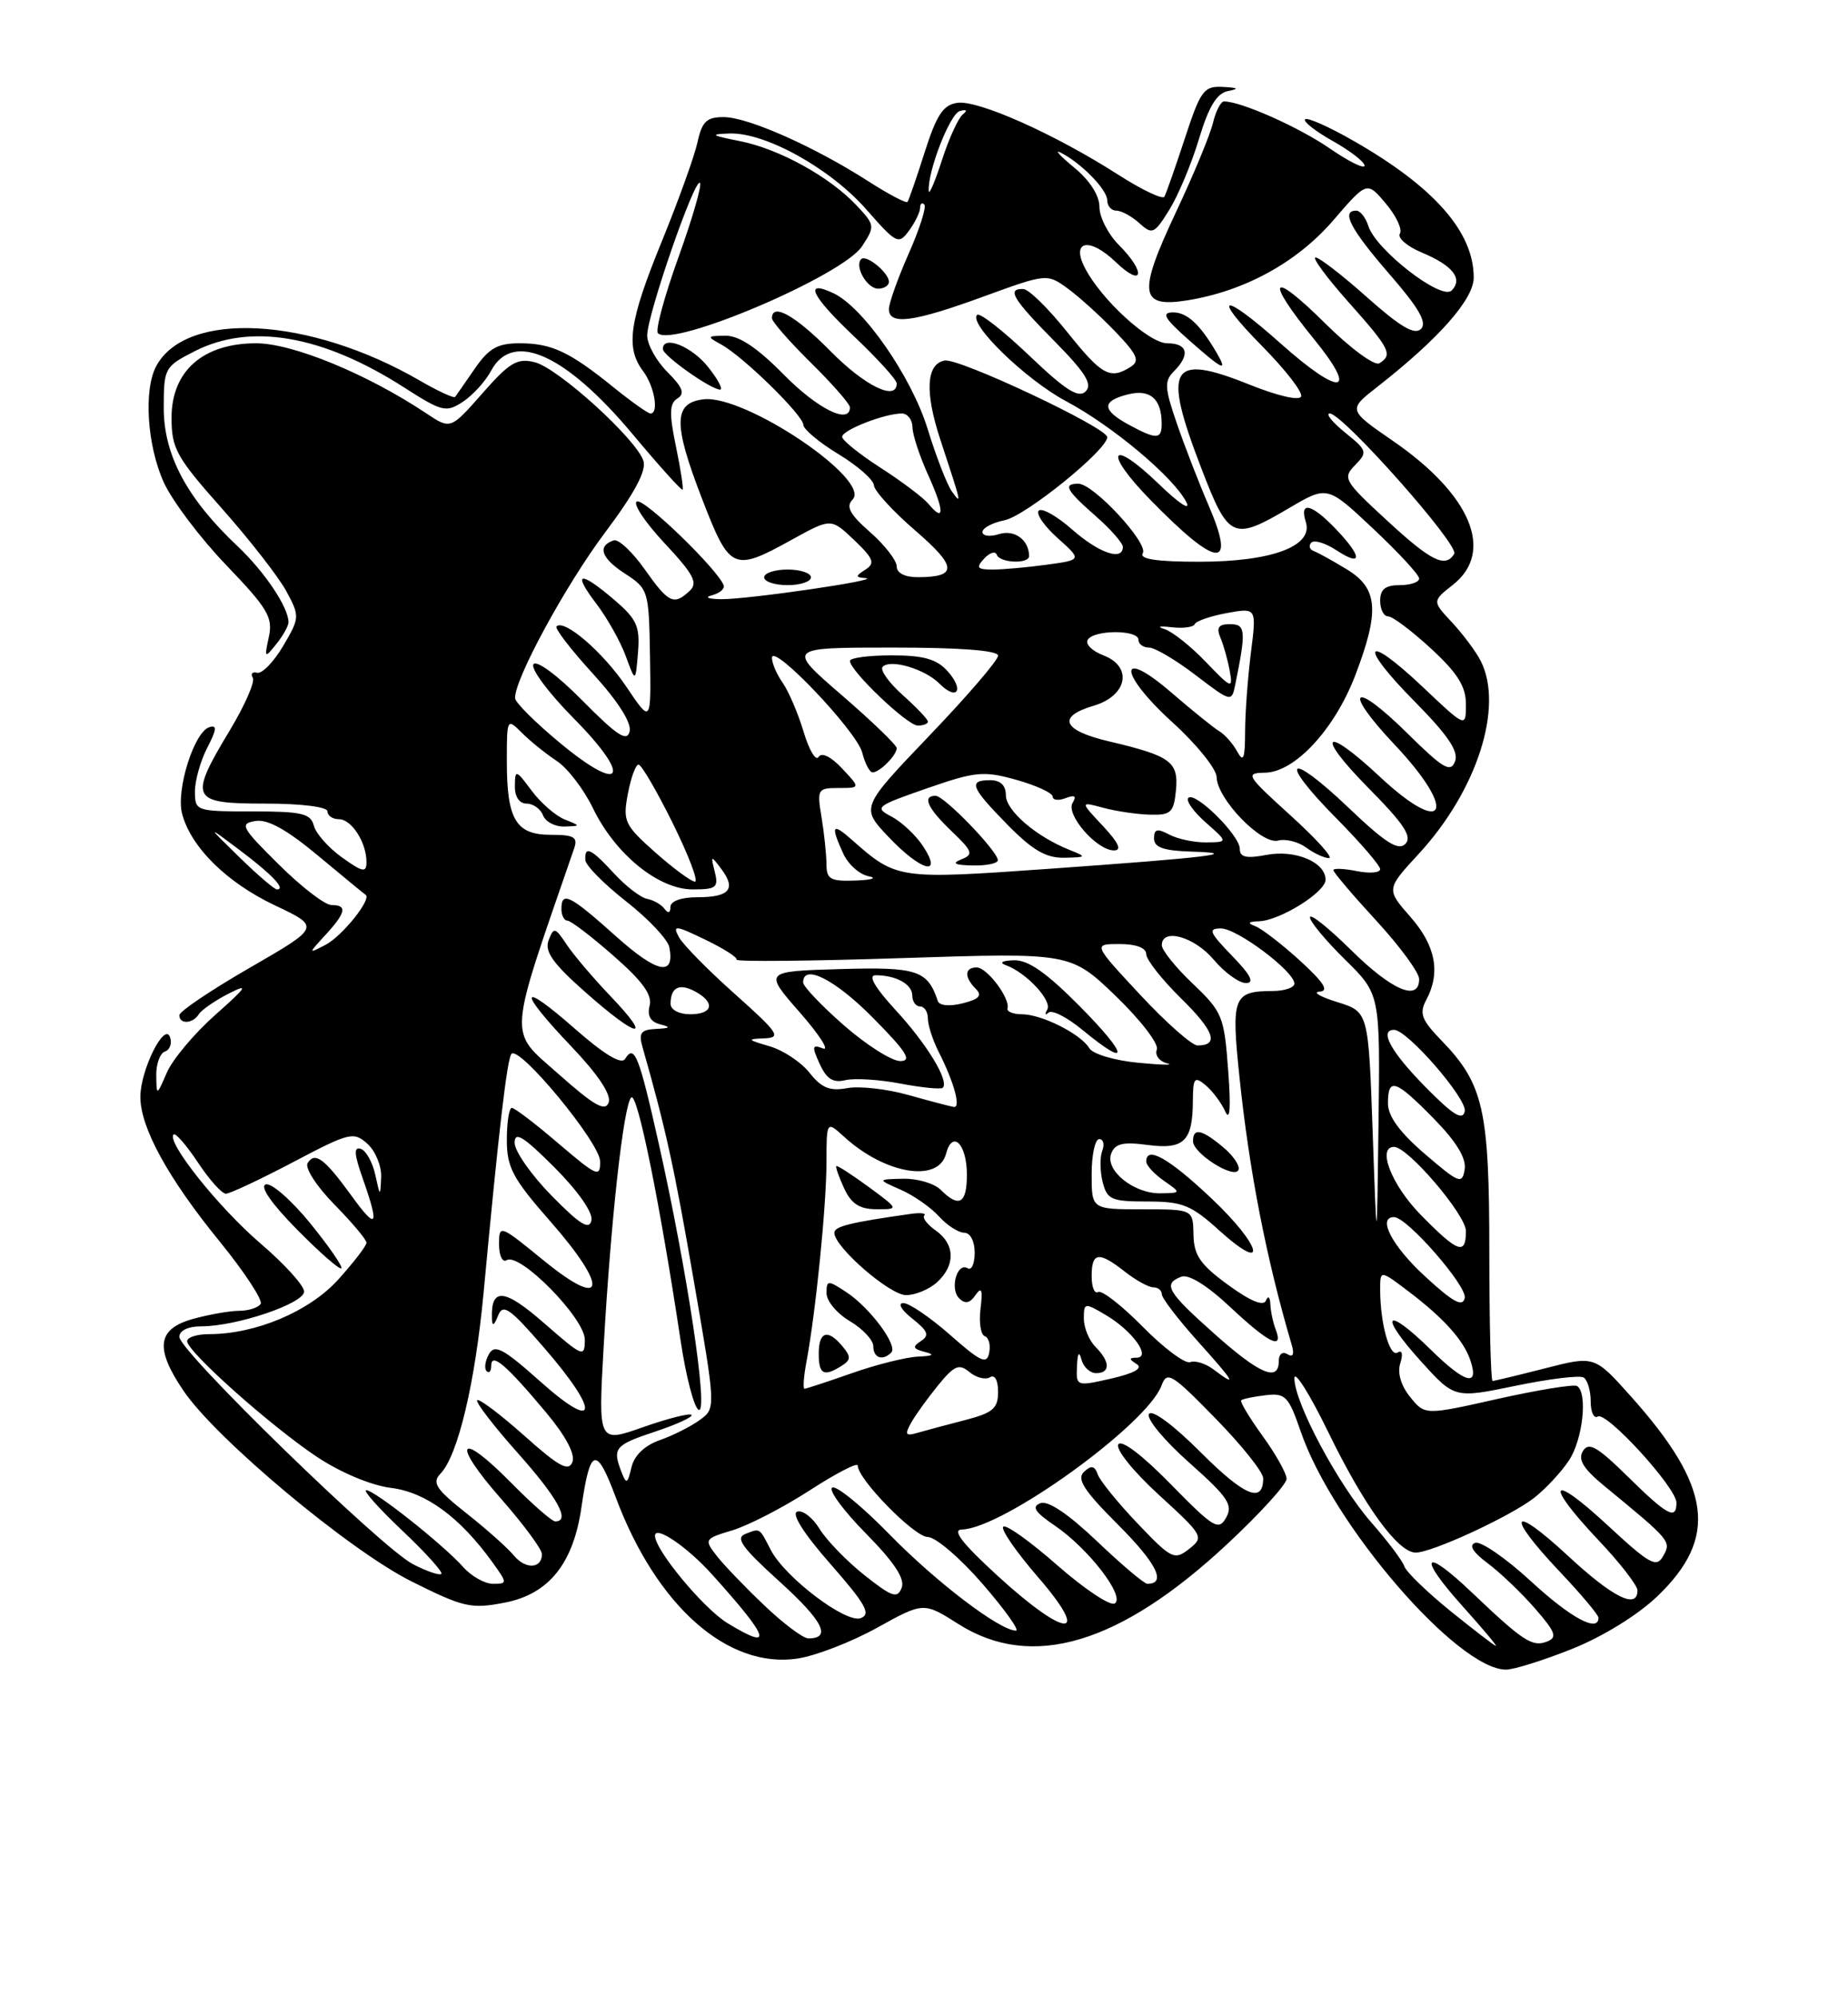 <?xml version="1.0" encoding="UTF-8" standalone="no"?>
<!DOCTYPE svg PUBLIC "-//W3C//DTD SVG 1.1//EN" "http://www.w3.org/Graphics/SVG/1.1/DTD/svg11.dtd" >
<svg xmlns="http://www.w3.org/2000/svg" xmlns:xlink="http://www.w3.org/1999/xlink" version="1.1" viewBox="0 0 237 256">
 <g >
 <path fill="currentColor"
d=" M 201.65 211.33 C 205.59 209.75 210.06 206.99 212.57 204.58 C 220.39 197.08 219.51 190.54 209.15 178.97 C 204.49 173.76 204.49 173.76 198.16 175.38 C 194.68 176.27 191.65 177.00 191.42 177.00 C 191.19 177.00 191.00 169.56 191.00 160.47 C 191.00 142.19 190.26 138.94 184.86 133.36 C 182.30 130.72 181.99 129.89 182.91 128.17 C 184.78 124.67 184.13 121.21 180.88 117.52 C 177.77 113.97 177.77 113.97 181.96 109.43 C 189.45 101.30 192.89 90.55 189.88 84.68 C 189.26 83.48 187.61 81.27 186.21 79.77 C 183.67 77.05 183.67 77.05 186.34 74.95 C 191.71 70.72 188.66 63.41 178.65 56.52 C 172.86 52.53 172.86 52.53 176.68 49.55 C 184.52 43.42 189.00 38.35 189.00 35.58 C 189.00 29.73 183.94 23.97 173.58 18.05 C 170.45 16.25 167.65 15.01 167.37 15.29 C 167.10 15.57 168.70 16.83 170.93 18.08 C 173.17 19.34 175.00 20.76 175.00 21.23 C 175.00 21.71 172.98 20.71 170.51 19.01 C 166.56 16.29 159.16 13.00 156.98 13.00 C 156.56 13.00 155.92 14.24 155.56 15.75 C 155.20 17.26 153.07 22.41 150.82 27.18 C 145.90 37.63 146.14 39.47 152.25 38.50 C 159.58 37.33 166.35 33.63 170.99 28.24 C 175.31 23.22 175.31 23.22 177.73 26.09 C 179.06 27.67 179.87 29.40 179.53 29.95 C 179.19 30.49 180.46 31.58 182.34 32.37 C 186.32 34.03 187.66 35.74 186.16 37.24 C 184.86 38.54 176.47 32.04 175.49 28.98 C 175.15 27.89 174.45 27.00 173.93 27.00 C 171.95 27.00 173.20 29.38 178.17 35.11 C 181.96 39.46 183.05 41.35 182.24 42.16 C 181.42 42.98 179.59 41.90 175.36 38.14 C 172.19 35.31 169.20 33.00 168.72 33.00 C 168.24 33.00 170.13 35.56 172.92 38.70 C 178.28 44.71 178.66 45.47 176.90 46.56 C 176.29 46.94 173.18 44.65 169.90 41.40 C 162.91 34.49 162.14 35.63 168.51 43.46 C 174.33 50.60 171.95 50.90 164.21 44.00 C 156.74 37.34 155.20 37.61 161.90 44.40 C 164.83 47.37 167.07 50.25 166.87 50.81 C 166.65 51.39 163.89 50.76 160.25 49.30 C 150.06 45.21 149.04 46.98 154.07 60.03 C 157.58 69.14 158.11 69.37 165.36 65.10 C 170.23 62.24 170.23 62.24 176.11 67.77 C 179.35 70.81 182.00 73.68 182.00 74.15 C 182.00 74.62 180.88 75.00 179.50 75.00 C 177.67 75.00 177.00 75.53 177.00 77.00 C 177.00 78.10 177.46 79.00 178.02 79.00 C 178.58 79.00 181.06 80.86 183.52 83.13 C 186.92 86.26 188.00 87.98 188.00 90.27 C 188.00 93.29 188.00 93.29 182.44 88.03 C 174.95 80.95 174.12 82.54 181.45 89.94 C 185.72 94.27 187.10 96.31 186.60 97.60 C 186.03 99.08 185.07 98.51 180.49 93.99 C 173.47 87.05 172.08 88.27 178.84 95.43 C 187.02 104.08 185.41 107.46 176.90 99.50 C 169.76 92.83 168.62 94.04 175.49 100.99 C 180.06 105.61 181.15 107.25 180.23 108.17 C 179.32 109.08 177.66 108.02 172.98 103.56 C 165.19 96.13 163.78 97.19 171.31 104.81 C 174.44 107.97 177.00 110.94 177.00 111.40 C 177.00 111.87 175.65 111.98 174.00 111.65 C 172.35 111.32 171.00 111.27 171.00 111.53 C 171.00 111.80 173.47 114.71 176.50 118.00 C 179.53 121.29 182.00 124.66 182.00 125.49 C 182.00 128.43 178.50 126.94 173.28 121.78 C 170.38 118.92 168.00 117.02 168.00 117.58 C 168.00 118.13 170.03 120.57 172.50 123.00 C 177.00 127.42 177.00 127.42 176.79 143.96 C 176.58 160.50 176.58 160.50 176.04 145.09 C 175.50 129.68 175.50 129.68 171.50 128.44 C 169.30 127.76 168.28 127.16 169.23 127.10 C 170.48 127.03 169.80 125.95 166.73 123.14 C 164.40 121.02 161.82 119.03 161.00 118.72 C 159.92 118.31 160.05 118.13 161.50 118.08 C 164.20 117.96 170.00 114.34 170.00 112.76 C 170.00 110.51 166.14 108.88 162.45 109.57 C 159.83 110.07 159.00 109.88 159.00 108.80 C 159.00 107.06 153.27 101.40 152.40 102.27 C 152.05 102.62 153.06 104.03 154.63 105.42 C 157.50 107.94 157.50 107.94 154.68 107.97 C 153.14 107.99 151.00 107.53 149.93 106.96 C 148.41 106.15 148.00 106.26 148.00 107.46 C 148.00 108.61 149.21 109.04 152.75 109.15 C 159.51 109.36 155.08 109.90 134.50 111.36 C 115.12 112.73 114.98 112.70 109.25 107.64 C 106.72 105.40 106.49 105.78 108.14 109.40 C 108.76 110.77 110.22 112.08 111.39 112.31 C 112.55 112.54 111.81 112.79 109.75 112.86 C 106.49 112.98 106.00 112.71 105.99 110.75 C 105.98 109.51 105.70 106.81 105.36 104.75 C 104.76 101.16 104.86 101.00 107.54 101.00 C 110.35 101.00 110.35 101.00 107.99 98.49 C 106.56 96.97 105.38 96.39 104.98 97.02 C 104.63 97.60 103.76 96.15 103.06 93.79 C 102.35 91.44 101.15 88.63 100.39 87.54 C 99.62 86.45 99.00 85.00 99.00 84.32 C 99.00 82.30 109.89 93.73 110.58 96.47 C 110.93 97.86 111.53 99.00 111.91 99.00 C 112.81 99.00 115.00 96.80 115.00 95.89 C 115.00 95.50 111.82 92.44 107.94 89.09 C 100.89 83.00 100.89 83.00 114.44 83.00 C 123.20 83.00 128.00 83.37 128.00 84.04 C 128.00 84.62 124.04 89.23 119.19 94.29 C 110.38 103.50 110.38 103.50 113.94 107.26 C 118.11 111.66 120.99 112.44 118.38 108.46 C 117.46 107.06 115.65 105.36 114.35 104.67 C 112.10 103.50 112.32 103.32 118.86 101.05 C 125.13 98.87 126.14 98.78 130.37 99.96 C 132.91 100.68 135.00 101.64 135.00 102.10 C 135.00 102.56 135.75 102.65 136.66 102.30 C 137.83 101.85 138.10 102.03 137.56 102.90 C 136.64 104.39 140.65 109.00 142.86 109.00 C 143.91 109.00 143.47 108.04 141.44 105.86 C 138.50 102.73 138.50 102.73 141.50 103.54 C 143.15 103.98 145.85 104.38 147.50 104.42 C 150.16 104.49 150.53 104.14 150.81 101.32 C 151.17 97.63 150.15 96.89 142.25 95.03 C 136.27 93.63 135.50 91.86 140.25 90.46 C 144.58 89.18 145.31 85.45 141.51 84.00 C 140.06 83.45 139.16 82.55 139.50 82.00 C 140.30 80.70 146.00 80.70 146.00 82.00 C 146.00 82.55 146.61 83.00 147.36 83.00 C 148.10 83.00 150.79 84.59 153.33 86.53 C 157.88 90.00 157.96 90.02 158.41 87.78 C 159.83 80.82 159.76 80.00 157.75 80.00 C 156.27 80.00 155.97 80.43 156.52 81.75 C 156.93 82.71 157.46 84.62 157.71 86.00 C 158.13 88.35 157.94 88.27 154.64 84.84 C 152.71 82.82 150.31 80.92 149.32 80.62 C 148.32 80.32 148.72 80.22 150.22 80.39 C 151.71 80.57 153.06 80.39 153.22 80.00 C 153.37 79.61 155.22 78.97 157.33 78.58 C 161.16 77.88 161.16 77.88 160.42 83.69 C 160.02 86.89 159.68 91.45 159.68 93.83 C 159.67 97.26 159.46 97.78 158.67 96.33 C 158.12 95.32 157.08 94.14 156.35 93.71 C 155.62 93.27 152.90 91.07 150.30 88.83 C 143.32 82.79 143.36 86.22 150.35 92.57 C 153.46 95.39 156.01 98.56 156.03 99.60 C 156.07 102.39 161.78 108.29 163.90 107.74 C 164.87 107.48 166.50 107.89 167.52 108.64 C 168.54 109.39 169.86 109.99 170.44 109.98 C 171.02 109.96 168.80 107.50 165.50 104.51 C 159.84 99.38 159.65 99.08 162.22 99.04 C 166.06 98.98 171.14 93.51 173.80 86.58 C 176.96 78.32 176.73 75.42 172.75 72.99 C 170.96 71.90 169.05 70.84 168.50 70.64 C 167.95 70.44 167.80 69.95 168.16 69.56 C 168.53 69.16 169.99 69.60 171.41 70.54 C 174.77 72.74 174.72 71.36 171.31 67.80 C 168.20 64.55 166.61 64.18 167.47 66.91 C 168.45 70.01 163.10 72.00 153.79 72.00 C 148.34 72.00 146.09 71.66 146.56 70.91 C 147.33 69.65 140.24 62.00 138.30 62.00 C 136.28 62.00 136.72 62.81 140.50 66.13 C 142.43 67.82 144.00 69.61 144.00 70.10 C 144.00 71.95 140.95 70.90 137.50 67.87 C 135.54 66.14 133.61 65.06 133.22 65.45 C 132.82 65.84 133.91 67.42 135.63 68.96 C 138.76 71.76 138.76 71.76 134.24 72.38 C 131.76 72.72 128.64 73.00 127.32 73.00 C 125.32 73.00 125.13 72.77 126.21 71.60 C 126.92 70.83 127.65 70.60 127.83 71.10 C 128.23 72.18 132.01 72.32 131.98 71.25 C 131.94 69.17 130.09 67.84 128.12 68.46 C 126.96 68.83 126.00 68.71 126.00 68.19 C 126.00 67.67 127.27 67.00 128.83 66.68 C 131.52 66.15 142.00 57.67 142.00 56.03 C 142.00 54.82 122.98 45.86 121.14 46.21 C 118.79 46.65 118.59 50.25 120.57 56.27 C 123.38 64.81 123.36 64.74 122.08 63.00 C 121.48 62.17 120.06 58.54 118.95 54.93 C 116.88 48.26 110.73 39.40 106.90 37.59 C 103.02 35.76 104.03 37.91 109.44 43.03 C 112.50 45.93 115.00 48.67 115.00 49.15 C 115.00 51.47 110.90 49.47 106.50 45.00 C 102.01 40.45 99.00 38.75 99.00 40.79 C 99.00 41.22 101.25 43.79 104.00 46.50 C 106.75 49.21 109.00 51.78 109.00 52.21 C 109.00 54.47 104.85 52.42 100.50 48.00 C 97.11 44.56 94.78 43.01 93.04 43.03 C 90.64 43.06 90.61 43.12 92.50 44.16 C 95.33 45.71 102.99 53.21 103.03 54.46 C 103.05 55.03 105.07 56.72 107.53 58.21 C 109.99 59.70 112.04 61.50 112.08 62.21 C 112.13 62.92 114.51 65.53 117.38 68.00 C 122.75 72.63 122.83 73.96 117.75 73.98 C 116.06 73.99 115.00 73.46 115.00 72.60 C 115.00 71.84 113.47 69.86 111.59 68.21 C 108.98 65.92 108.45 64.94 109.34 64.03 C 111.80 61.50 95.55 50.57 90.24 51.18 C 86.36 51.63 86.31 54.29 90.02 63.89 C 93.59 73.14 94.01 73.34 101.54 69.18 C 106.58 66.40 106.58 66.40 109.54 69.22 C 112.03 71.59 112.26 72.19 111.00 73.00 C 109.67 73.86 109.67 73.98 111.00 74.10 C 113.29 74.30 95.93 76.83 92.50 76.80 C 90.82 76.78 90.30 76.56 91.31 76.30 C 92.30 76.04 92.97 75.46 92.81 75.02 C 92.04 72.98 82.70 63.93 81.70 64.27 C 81.09 64.47 82.65 66.86 85.18 69.57 C 88.99 73.65 89.55 74.72 88.43 75.75 C 86.40 77.63 85.75 77.31 82.65 72.93 C 81.08 70.71 79.31 69.06 78.71 69.26 C 76.57 69.98 77.08 71.53 80.12 73.50 C 83.16 75.48 83.22 75.66 83.36 84.12 C 83.50 92.73 83.50 92.73 80.34 88.04 C 77.36 83.61 72.37 79.30 71.37 80.29 C 71.12 80.54 73.22 83.27 76.04 86.35 C 79.23 89.85 81.00 92.62 80.75 93.73 C 80.43 95.13 79.18 94.33 74.70 89.80 C 71.46 86.52 68.78 84.55 68.41 85.15 C 68.05 85.73 70.38 88.85 73.59 92.09 C 81.15 99.73 79.89 101.92 71.80 95.21 C 68.67 92.62 66.09 90.05 66.06 89.50 C 65.92 87.16 72.56 74.95 77.63 68.21 C 81.37 63.23 82.92 60.33 82.52 59.08 C 81.64 56.30 71.59 47.19 68.59 46.43 C 66.33 45.87 65.36 46.44 61.87 50.41 C 57.78 55.06 57.78 55.06 54.64 52.96 C 47.10 47.94 37.54 44.00 32.85 44.00 C 26.04 44.00 22.00 47.55 22.00 53.54 C 22.00 57.49 22.61 58.60 28.48 65.20 C 32.04 69.21 35.75 73.98 36.73 75.79 C 38.46 79.01 38.44 79.18 36.31 82.80 C 35.11 84.83 33.61 86.38 32.99 86.23 C 32.36 86.07 32.11 86.36 32.42 86.87 C 32.73 87.37 31.41 90.39 29.49 93.58 C 24.16 102.43 24.43 103.00 34.00 103.00 C 38.67 103.00 42.00 103.42 42.00 104.00 C 42.00 104.55 42.66 105.00 43.46 105.00 C 45.09 105.00 47.00 107.97 47.00 110.50 C 47.00 111.89 46.52 111.80 43.86 109.90 C 42.14 108.67 40.51 106.84 40.25 105.83 C 39.84 104.26 38.70 104.00 32.38 104.00 C 25.14 104.00 25.00 103.95 25.00 101.45 C 25.00 100.05 25.71 97.52 26.58 95.84 C 27.80 93.49 27.86 92.88 26.83 93.21 C 24.90 93.84 22.58 101.18 23.34 104.24 C 24.42 108.52 29.05 113.11 35.25 116.04 C 41.10 118.81 41.10 118.81 32.05 124.03 C 27.07 126.90 23.00 129.64 23.00 130.12 C 23.00 131.32 24.74 131.23 25.50 129.99 C 25.85 129.44 27.56 128.26 29.31 127.36 C 31.97 126.01 31.69 126.46 27.62 130.07 C 24.93 132.45 22.14 135.78 21.41 137.45 C 20.08 140.50 20.08 140.50 20.04 137.83 C 20.02 136.37 20.52 134.99 21.15 134.78 C 21.78 134.57 22.08 133.75 21.81 132.95 C 21.12 130.90 18.00 137.16 18.00 140.59 C 18.00 144.53 21.56 151.02 28.16 159.11 C 31.35 163.03 33.72 166.64 33.43 167.12 C 33.13 167.60 31.90 168.00 30.69 168.01 C 29.49 168.01 26.81 168.48 24.75 169.05 C 20.15 170.33 19.83 172.81 23.54 178.27 C 27.74 184.46 44.80 198.71 52.77 202.69 C 59.47 206.04 60.42 206.25 64.74 205.41 C 70.39 204.32 73.53 200.40 74.57 193.18 C 75.68 185.49 76.48 185.26 78.97 191.92 C 84.17 205.83 93.32 213.93 102.29 212.58 C 104.60 212.23 109.19 210.46 112.47 208.64 C 118.45 205.33 118.45 205.33 122.92 208.16 C 132.33 214.13 143.64 210.75 157.46 197.84 C 161.61 193.97 165.00 190.24 165.00 189.55 C 165.00 188.86 163.62 186.39 161.93 184.06 C 160.24 181.72 159.00 179.66 159.18 179.48 C 159.37 179.30 160.77 179.01 162.31 178.83 C 164.85 178.53 165.25 178.94 166.82 183.50 C 170.93 195.46 186.93 214.00 193.14 214.00 C 194.15 214.00 197.98 212.80 201.65 211.33 Z  M 127.97 110.25 C 127.93 109.07 121.09 102.00 119.99 102.00 C 118.23 102.00 118.93 103.56 122.04 106.54 C 124.75 109.13 124.88 109.52 123.29 110.15 C 122.01 110.66 122.42 110.88 124.75 110.93 C 126.54 110.97 127.99 110.66 127.97 110.25 Z  M 137.15 108.93 C 132.87 107.22 129.00 103.89 129.00 101.93 C 129.00 100.67 128.31 100.00 127.00 100.00 C 124.13 100.00 124.48 100.89 129.21 105.71 C 132.40 108.96 134.15 109.98 136.46 109.94 C 139.38 109.88 139.40 109.83 137.15 108.93 Z  M 119.00 92.49 C 119.00 92.20 117.54 90.67 115.75 89.07 C 113.96 87.47 112.82 85.85 113.20 85.46 C 114.22 84.44 118.60 85.74 120.48 87.62 C 122.77 89.91 123.70 88.43 121.51 86.01 C 120.12 84.47 118.43 84.00 114.35 84.00 C 111.41 84.00 109.00 84.32 109.00 84.71 C 109.00 85.98 116.37 93.00 117.70 93.00 C 118.42 93.00 119.00 92.77 119.00 92.49 Z  M 78.82 76.92 C 74.35 73.10 73.35 73.27 76.45 77.34 C 77.85 79.18 79.56 82.21 80.25 84.09 C 81.50 87.50 81.50 87.50 81.82 83.63 C 82.09 80.29 81.68 79.37 78.82 76.92 Z  M 37.00 79.76 C 37.00 77.84 33.95 73.30 30.46 70.00 C 23.99 63.91 21.00 58.32 21.00 52.32 C 21.00 47.18 21.10 46.99 24.96 45.02 C 32.11 41.37 41.35 42.96 51.76 49.62 C 56.70 52.79 57.21 52.91 59.36 51.50 C 60.63 50.67 62.27 48.86 63.00 47.49 C 65.76 42.35 72.52 45.38 81.08 55.59 C 84.50 59.68 87.41 62.91 87.54 62.76 C 87.67 62.62 87.29 60.11 86.68 57.19 C 85.81 52.98 85.85 51.71 86.88 51.07 C 87.87 50.46 87.56 49.65 85.59 47.68 C 84.17 46.26 83.00 44.15 83.00 43.00 C 83.00 40.37 89.09 22.76 89.77 23.44 C 90.04 23.71 88.80 28.01 87.00 33.00 C 85.20 37.99 84.02 42.36 84.38 42.71 C 86.28 44.61 108.08 35.33 110.55 31.57 C 112.23 29.01 112.21 28.85 109.89 26.37 C 106.45 22.68 99.89 19.06 94.85 18.08 C 91.18 17.35 90.97 17.20 93.55 17.11 C 98.12 16.95 106.45 21.56 111.08 26.82 C 114.99 31.27 115.24 31.39 116.59 29.55 C 117.36 28.49 118.00 27.18 118.00 26.64 C 118.00 26.11 118.24 25.91 118.54 26.21 C 118.84 26.51 117.94 29.34 116.54 32.50 C 115.14 35.66 114.00 38.87 114.00 39.62 C 114.00 41.71 117.13 41.30 126.10 38.02 C 134.20 35.07 134.28 35.06 136.88 36.94 C 138.32 37.98 141.07 40.46 142.99 42.46 C 145.88 45.47 146.22 46.25 144.99 47.03 C 142.36 48.69 141.31 48.11 136.86 42.55 C 134.46 39.55 131.94 37.07 131.25 37.05 C 129.07 36.96 129.86 38.30 135.21 43.71 C 139.22 47.77 140.14 49.26 139.23 50.17 C 138.32 51.08 136.65 50.02 131.98 45.56 C 128.63 42.37 125.64 40.03 125.31 40.36 C 124.16 41.50 131.56 48.68 136.75 51.44 C 142.71 54.62 150.50 61.16 152.14 64.35 C 152.76 65.56 151.22 64.55 148.64 62.06 C 142.36 56.00 141.40 57.80 147.56 64.10 C 156.13 72.86 158.58 73.09 155.00 64.78 C 153.75 61.88 151.91 57.14 150.92 54.26 C 149.35 49.70 149.30 48.84 150.56 47.58 C 152.67 45.47 152.32 44.00 149.70 44.00 C 147.34 44.00 141.19 38.37 139.12 34.31 C 137.33 30.82 139.74 30.37 143.08 33.58 C 146.63 36.98 147.02 34.93 143.50 31.41 C 142.12 30.03 141.00 27.84 141.00 26.53 C 141.00 25.05 139.76 23.12 137.75 21.47 C 135.96 20.00 135.18 19.13 136.00 19.55 C 138.63 20.86 142.00 24.30 142.00 25.67 C 142.00 26.40 142.53 27.00 143.17 27.00 C 143.82 27.00 145.14 27.72 146.12 28.61 C 147.78 30.11 148.04 29.99 149.98 26.86 C 151.12 25.01 152.83 20.93 153.77 17.79 C 155.02 13.65 156.04 11.96 157.49 11.67 C 158.97 11.38 158.80 11.24 156.83 11.14 C 154.39 11.01 153.97 11.58 151.95 17.75 C 150.73 21.46 149.55 24.82 149.33 25.21 C 149.11 25.61 146.41 24.32 143.34 22.35 C 135.26 17.18 125.44 12.80 122.79 13.18 C 120.96 13.43 120.12 14.71 118.59 19.50 C 117.54 22.80 116.55 25.67 116.38 25.88 C 116.21 26.09 113.92 24.88 111.29 23.19 C 104.39 18.77 95.92 15.02 92.83 15.01 C 90.63 15.00 90.03 15.57 89.45 18.24 C 89.06 20.02 87.00 25.74 84.87 30.95 C 80.68 41.20 80.20 44.55 82.47 47.56 C 83.92 49.48 84.54 53.00 83.42 53.00 C 83.10 53.00 80.96 51.48 78.67 49.63 C 73.01 45.06 70.74 44.00 66.63 44.00 C 63.81 44.00 62.70 44.63 60.89 47.25 C 59.66 49.04 58.52 50.67 58.37 50.87 C 58.22 51.08 56.16 50.13 53.80 48.76 C 39.69 40.60 23.88 39.75 20.03 46.94 C 18.40 49.99 18.87 57.11 21.00 61.82 C 22.08 64.19 25.69 68.98 29.03 72.45 C 34.34 77.98 35.02 79.13 34.48 81.63 C 33.89 84.37 33.94 84.41 35.43 82.56 C 36.29 81.49 37.00 80.23 37.00 79.76 Z  M 104.00 74.00 C 104.00 73.45 102.65 73.00 101.00 73.00 C 99.35 73.00 98.00 73.45 98.00 74.00 C 98.00 74.55 99.35 75.00 101.00 75.00 C 102.65 75.00 104.00 74.55 104.00 74.00 Z  M 90.83 47.06 C 88.72 44.38 84.98 42.90 85.01 44.75 C 85.03 45.58 91.03 49.84 92.33 49.94 C 92.78 49.97 92.11 48.67 90.83 47.06 Z  M 156.05 45.25 C 153.90 41.56 152.21 40.00 150.39 40.04 C 148.91 40.07 149.35 40.83 152.42 43.54 C 156.84 47.44 157.51 47.76 156.05 45.25 Z  M 114.00 36.12 C 114.00 34.96 111.09 32.58 110.45 33.21 C 109.55 34.12 111.19 37.00 112.61 37.00 C 113.37 37.00 114.00 36.61 114.00 36.12 Z  M 186.00 206.48 C 182.98 204.03 180.33 201.46 180.10 200.76 C 179.88 200.07 177.97 197.53 175.86 195.13 C 171.60 190.26 166.00 179.77 166.00 176.66 C 166.00 175.55 167.96 178.66 170.35 183.57 C 174.97 193.06 179.29 199.00 181.56 199.00 C 183.67 199.00 193.76 194.33 196.78 191.96 C 198.25 190.80 200.25 188.65 201.22 187.18 C 203.00 184.48 203.64 178.52 202.25 177.65 C 201.84 177.40 197.28 178.14 192.12 179.29 C 182.74 181.40 182.74 181.40 180.85 179.06 C 179.67 177.61 179.19 175.97 179.58 174.74 C 179.96 173.55 179.82 172.99 179.23 173.36 C 178.21 173.99 177.00 169.60 177.00 165.26 C 177.00 162.76 177.00 162.76 180.75 165.61 C 185.15 168.95 187.70 171.79 188.56 174.33 C 189.75 177.82 187.93 177.35 183.50 173.00 C 177.66 167.27 176.71 168.38 182.24 174.49 C 186.54 179.24 186.54 179.24 194.37 177.62 C 198.67 176.73 202.60 176.25 203.10 176.56 C 203.59 176.87 204.00 178.24 204.00 179.62 C 204.00 180.99 204.41 181.87 204.91 181.56 C 206.03 180.87 215.00 190.69 215.00 192.61 C 215.00 194.88 213.83 194.25 208.75 189.25 C 204.84 185.41 203.75 184.78 203.01 185.98 C 202.33 187.08 203.05 188.24 205.77 190.48 C 214.26 197.45 214.35 197.56 213.31 199.42 C 212.43 200.99 211.62 200.54 206.16 195.49 C 198.77 188.64 197.97 189.97 205.00 197.41 C 207.75 200.31 210.00 203.21 210.00 203.85 C 210.00 206.33 206.85 204.76 201.06 199.39 C 193.75 192.62 193.01 194.02 200.00 201.41 C 202.75 204.31 205.00 206.99 205.00 207.35 C 205.00 209.30 201.44 207.38 196.31 202.65 C 193.11 199.71 189.91 197.50 189.19 197.75 C 188.34 198.05 188.88 198.94 190.77 200.35 C 192.36 201.53 195.09 204.14 196.84 206.14 C 199.52 209.22 199.76 209.88 198.38 210.41 C 196.51 211.13 195.32 210.35 188.77 204.12 C 182.53 198.17 181.71 199.35 187.56 205.86 C 190.11 208.69 192.03 210.98 191.84 210.96 C 191.65 210.94 189.03 208.92 186.00 206.48 Z  M 93.28 208.03 C 90.22 206.16 84.00 198.67 84.00 196.84 C 84.00 195.46 88.10 198.23 91.30 201.78 C 98.76 210.05 99.28 211.69 93.28 208.03 Z  M 97.98 205.73 C 95.52 203.39 92.76 200.52 91.87 199.36 C 90.29 197.32 90.35 197.21 93.94 196.14 C 95.98 195.52 100.43 193.23 103.83 191.03 C 107.22 188.84 110.00 187.40 110.00 187.84 C 110.00 189.59 117.27 197.00 118.98 197.00 C 119.98 197.00 123.14 199.70 126.00 203.00 C 128.86 206.30 130.79 209.00 130.29 209.00 C 128.23 209.00 120.07 202.80 114.08 196.67 C 110.54 193.05 107.24 190.35 106.73 190.67 C 106.22 190.98 108.16 193.62 111.04 196.54 C 114.68 200.23 116.08 202.35 115.64 203.50 C 115.09 204.93 114.42 204.71 110.87 201.90 C 108.60 200.10 106.02 197.44 105.12 195.98 C 104.23 194.52 102.93 193.51 102.24 193.75 C 101.46 194.01 103.08 196.57 106.51 200.47 C 111.01 205.60 111.74 206.89 110.39 207.40 C 108.52 208.12 100.69 202.20 98.86 198.68 C 97.35 195.76 97.51 195.87 95.61 196.60 C 94.26 197.11 95.14 198.34 99.97 202.71 C 105.56 207.77 106.69 210.00 103.67 210.00 C 103.00 210.00 100.44 208.08 97.98 205.73 Z  M 128.00 202.03 C 123.40 197.82 122.04 196.07 123.36 196.04 C 128.62 195.92 147.11 182.59 148.96 177.59 C 149.66 175.69 150.26 176.05 155.86 181.78 C 159.24 185.23 162.00 188.69 162.00 189.47 C 162.00 192.76 159.61 191.77 153.99 186.15 C 150.48 182.64 147.74 180.61 147.35 181.24 C 146.99 181.83 149.31 184.63 152.50 187.46 C 157.48 191.88 158.16 192.89 157.25 194.51 C 156.29 196.24 155.66 195.86 150.14 190.23 C 146.50 186.50 143.82 184.48 143.42 185.13 C 143.04 185.74 145.34 188.60 148.62 191.60 C 154.33 196.82 154.44 197.01 152.50 198.53 C 150.61 200.01 150.24 199.82 145.92 195.30 C 143.40 192.66 141.09 189.82 140.79 189.00 C 140.38 187.85 139.96 187.77 139.01 188.66 C 138.05 189.57 139.01 191.06 143.42 195.46 C 148.35 200.39 149.64 203.00 147.14 203.00 C 146.74 203.00 143.83 200.54 140.68 197.54 C 137.01 194.05 134.40 192.29 133.43 192.67 C 132.27 193.11 132.72 193.81 135.26 195.53 C 139.59 198.47 144.36 204.66 142.96 205.52 C 142.39 205.88 139.07 203.67 135.59 200.62 C 132.11 197.56 128.99 195.34 128.66 195.68 C 128.32 196.01 130.33 198.92 133.12 202.14 C 140.04 210.13 136.79 210.06 128.00 202.03 Z  M 59.40 200.85 C 56.86 197.99 48.04 191.00 46.97 191.00 C 46.50 191.00 48.57 193.32 51.57 196.16 C 54.57 198.99 56.83 201.50 56.60 201.73 C 56.37 201.96 54.73 201.40 52.95 200.48 C 48.92 198.39 23.00 173.19 23.00 171.35 C 23.00 170.54 24.12 170.00 25.82 170.00 C 30.34 170.00 39.00 167.07 39.00 165.54 C 39.00 164.78 36.49 162.01 33.41 159.38 C 28.07 154.81 21.31 146.35 22.26 145.41 C 22.50 145.16 23.90 146.77 25.37 148.98 C 26.83 151.19 28.45 153.00 28.97 153.00 C 29.48 153.00 33.36 151.18 37.58 148.96 C 44.85 145.13 45.35 145.01 47.13 146.61 C 48.16 147.55 48.95 149.48 48.88 150.90 C 48.77 153.43 48.75 153.42 48.13 150.58 C 47.78 148.98 46.95 147.48 46.27 147.25 C 45.35 146.95 45.41 147.92 46.52 151.05 C 48.70 157.24 48.35 157.78 45.07 153.25 C 41.61 148.48 40.38 147.57 39.45 149.08 C 39.07 149.69 40.61 152.07 42.88 154.38 C 45.15 156.69 47.00 158.89 47.00 159.28 C 47.00 159.68 45.37 161.79 43.39 163.99 C 39.69 168.09 32.80 171.00 26.82 171.00 C 25.27 171.00 24.00 171.40 24.00 171.90 C 24.00 173.24 34.75 182.81 40.66 186.74 C 43.71 188.76 47.60 190.39 50.16 190.71 C 54.62 191.26 59.00 194.48 63.16 200.25 C 65.09 202.93 65.09 203.00 63.22 203.00 C 62.17 203.00 60.45 202.03 59.40 200.85 Z  M 39.77 156.77 C 37.35 153.81 34.79 151.57 34.08 151.81 C 33.29 152.07 34.81 154.27 38.09 157.59 C 41.00 160.54 43.56 162.78 43.77 162.56 C 43.99 162.35 42.18 159.74 39.77 156.77 Z  M 65.90 199.37 C 65.13 198.43 62.40 196.00 59.83 193.97 C 55.90 190.86 55.37 190.05 56.49 188.88 C 58.73 186.57 60.94 177.26 62.03 165.58 C 63.95 144.97 65.04 135.63 65.60 135.07 C 66.65 134.02 76.92 146.46 76.96 148.83 C 77.00 150.97 76.59 150.80 71.64 146.58 C 68.70 144.06 66.00 142.00 65.64 142.00 C 65.29 142.00 65.00 143.84 65.00 146.10 C 65.00 149.64 65.75 151.05 70.58 156.55 C 78.12 165.14 77.65 168.01 69.75 161.58 C 64.08 156.95 64.00 156.93 64.00 159.50 C 64.00 160.95 64.44 161.85 64.98 161.52 C 66.65 160.48 75.00 168.97 75.00 171.70 C 75.00 174.04 74.75 173.93 69.79 169.60 C 64.67 165.12 62.94 164.97 63.09 169.00 C 63.12 170.04 63.36 169.93 63.87 168.64 C 64.50 167.04 65.35 167.63 69.80 172.77 C 77.00 181.08 76.69 183.67 69.29 177.07 C 64.52 172.82 63.44 172.25 62.70 173.57 C 62.21 174.44 62.08 175.42 62.41 175.74 C 62.73 176.07 63.00 175.75 63.00 175.04 C 63.00 173.29 64.91 174.92 70.04 181.05 C 72.55 184.05 73.79 186.38 73.41 187.39 C 72.92 188.66 71.66 187.97 67.22 184.00 C 64.15 181.27 61.44 179.23 61.20 179.47 C 60.96 179.71 63.29 182.74 66.37 186.20 C 71.54 192.00 73.19 195.00 71.21 195.00 C 70.78 195.00 68.23 192.77 65.54 190.04 C 58.80 183.20 57.81 184.78 64.25 192.09 C 67.14 195.38 69.50 198.57 69.50 199.20 C 69.50 201.08 67.39 201.18 65.90 199.37 Z  M 79.70 188.67 C 78.52 185.59 78.83 185.22 84.06 183.48 C 86.85 182.55 88.93 181.59 88.68 181.35 C 88.44 181.10 85.64 181.81 82.48 182.92 C 76.72 184.95 76.72 184.95 77.41 172.72 C 78.33 156.42 79.96 141.69 80.95 140.67 C 81.73 139.87 84.64 154.22 87.30 171.93 C 88.00 176.56 89.04 180.51 89.62 180.71 C 90.88 181.13 88.10 162.69 84.49 146.61 C 81.94 135.24 81.36 133.79 80.17 135.72 C 79.70 136.49 77.53 135.19 73.73 131.86 C 66.54 125.55 66.31 126.82 73.31 134.17 C 76.71 137.74 78.42 140.30 78.06 141.31 C 77.62 142.53 76.19 141.71 71.57 137.61 C 65.15 131.91 65.02 133.69 73.63 108.75 C 74.13 107.30 73.63 107.00 70.65 107.00 C 66.16 107.00 65.00 105.06 65.00 97.57 C 65.00 92.06 65.02 92.02 66.93 93.93 C 68.00 95.00 70.00 96.61 71.38 97.52 C 72.77 98.42 74.86 101.15 76.04 103.58 C 78.89 109.48 84.45 114.00 88.84 114.00 C 91.86 114.00 92.17 113.75 91.67 111.75 C 91.13 109.60 91.16 109.59 92.52 111.40 C 94.44 113.96 93.55 115.00 89.44 115.00 C 87.36 115.00 85.99 115.50 85.98 116.25 C 85.98 117.02 85.69 117.12 85.23 116.50 C 84.83 115.95 83.83 115.37 83.00 115.21 C 82.17 115.06 80.27 113.60 78.76 111.96 C 75.77 108.72 74.96 108.35 75.07 110.25 C 75.12 110.94 77.48 113.32 80.32 115.55 C 83.17 117.78 85.65 120.42 85.84 121.41 C 86.57 125.21 84.28 124.74 78.99 120.00 C 73.08 114.71 72.00 114.17 72.00 116.50 C 72.00 117.33 72.35 118.00 72.77 118.00 C 73.19 118.00 75.85 120.02 78.67 122.50 C 82.39 125.75 83.68 127.52 83.31 128.91 C 82.98 130.19 83.42 130.97 84.66 131.29 C 86.09 131.66 85.97 131.79 84.13 131.88 C 82.17 131.98 81.88 132.39 82.41 134.25 C 85.38 144.66 86.46 149.57 88.95 164.00 C 91.81 180.50 91.81 180.50 89.75 182.00 C 88.63 182.82 86.32 183.99 84.63 184.58 C 82.67 185.27 81.34 186.54 80.98 188.08 C 80.48 190.21 80.32 190.28 79.70 188.67 Z  M 78.36 127.75 C 76.12 125.41 73.57 122.41 72.68 121.08 C 71.19 118.84 71.02 118.79 70.36 120.51 C 69.81 121.94 70.88 123.47 75.07 127.17 C 81.79 133.12 83.83 133.48 78.36 127.75 Z  M 72.40 105.02 C 71.24 104.56 69.34 102.90 68.18 101.34 C 66.15 98.62 66.06 98.60 66.03 100.75 C 66.01 102.12 66.60 103.00 67.53 103.00 C 68.37 103.00 69.32 103.67 69.64 104.50 C 69.95 105.33 71.18 105.97 72.36 105.94 C 74.50 105.87 74.50 105.87 72.40 105.02 Z  M 116.86 182.34 C 117.43 181.33 119.00 179.16 120.33 177.53 C 122.40 175.00 123.00 174.75 124.34 175.87 C 125.20 176.58 126.38 176.88 126.96 176.53 C 127.58 176.14 128.00 176.91 128.00 178.40 C 128.00 180.53 127.34 181.09 123.75 182.02 C 121.41 182.62 118.67 183.36 117.66 183.65 C 116.13 184.10 116.00 183.89 116.86 182.34 Z  M 103.43 174.52 C 104.61 168.21 105.98 154.59 105.99 149.08 C 106.00 143.65 106.00 143.65 108.25 145.70 C 113.50 150.49 120.34 151.64 121.32 147.90 C 122.14 144.76 124.00 146.61 124.00 150.56 C 124.00 154.28 123.00 154.86 120.64 152.50 C 119.82 151.68 117.65 151.04 115.82 151.08 C 112.50 151.16 112.50 151.16 115.51 152.49 C 117.16 153.21 119.37 154.75 120.41 155.90 C 121.46 157.06 122.92 158.00 123.65 158.00 C 124.43 158.00 125.00 159.08 125.00 160.56 C 125.00 161.97 124.60 162.87 124.10 162.56 C 122.76 161.73 121.77 165.17 123.01 166.41 C 123.77 167.17 124.38 167.05 125.11 165.99 C 125.89 164.87 126.05 165.29 125.75 167.73 C 125.53 169.50 125.78 171.09 126.29 171.26 C 126.81 171.44 127.06 172.39 126.86 173.39 C 126.56 174.92 125.77 174.56 121.85 171.10 C 119.29 168.85 116.59 167.01 115.85 167.02 C 115.09 167.03 115.60 167.91 117.00 169.01 C 119.01 170.60 119.23 171.16 118.10 171.89 C 116.98 172.62 117.08 172.89 118.60 173.28 C 119.94 173.62 119.68 173.80 117.73 173.88 C 116.20 173.95 112.39 174.90 109.26 176.00 C 106.13 177.10 103.39 178.00 103.17 178.00 C 102.96 178.00 103.07 176.43 103.43 174.52 Z  M 107.94 175.06 C 109.13 174.31 109.15 173.88 108.06 172.58 C 106.16 170.29 105.00 170.64 105.00 173.50 C 105.00 176.17 105.64 176.51 107.94 175.06 Z  M 114.30 173.36 C 115.19 172.47 111.56 167.60 108.53 165.61 C 106.15 164.05 106.00 164.06 106.00 165.76 C 106.00 166.76 107.35 168.37 109.00 169.34 C 110.65 170.32 112.00 171.76 112.00 172.56 C 112.00 174.05 113.19 174.47 114.30 173.36 Z  M 120.17 164.35 C 122.56 162.18 122.49 159.46 120.01 157.72 C 118.91 156.95 118.25 156.08 118.54 155.79 C 118.83 155.50 118.04 155.41 116.78 155.59 C 109.06 156.68 107.00 157.19 107.00 158.01 C 107.00 159.83 114.11 166.00 116.20 166.00 C 117.38 166.00 119.17 165.26 120.17 164.35 Z  M 111.40 152.13 C 109.25 150.56 107.39 149.35 107.26 149.46 C 107.13 149.56 107.58 150.85 108.26 152.32 C 109.18 154.30 110.24 154.99 112.40 154.99 C 115.30 155.00 115.30 155.00 111.40 152.13 Z  M 138.12 175.11 C 138.19 173.42 138.39 173.11 138.69 174.25 C 138.94 175.21 139.79 176.00 140.57 176.00 C 142.42 176.00 142.39 174.53 140.50 172.64 C 139.68 171.82 139.00 170.19 139.00 169.01 C 139.00 166.95 139.09 166.94 141.83 168.56 C 145.24 170.57 147.70 173.99 145.76 174.02 C 144.76 174.03 144.77 174.20 145.78 174.84 C 146.61 175.37 145.48 176.01 142.53 176.69 C 138.04 177.71 138.00 177.70 138.12 175.11 Z  M 155.65 175.54 C 154.64 174.77 153.28 174.34 152.63 174.59 C 151.99 174.83 149.26 172.80 146.56 170.06 C 143.87 167.33 141.29 165.32 140.83 165.60 C 140.37 165.89 140.00 164.97 140.00 163.56 C 140.00 160.48 140.91 160.36 144.27 163.00 C 145.67 164.10 147.31 165.00 147.91 165.00 C 148.51 165.00 149.00 165.40 149.00 165.89 C 149.00 166.38 151.07 169.08 153.59 171.89 C 158.37 177.21 158.76 177.89 155.65 175.54 Z  M 155.70 170.92 C 149.66 165.54 149.10 164.56 151.50 163.64 C 152.43 163.28 154.82 164.76 157.75 167.51 C 162.70 172.15 164.64 173.12 163.61 170.42 C 163.27 169.55 162.96 168.09 162.92 167.17 C 162.88 166.23 162.63 166.02 162.36 166.69 C 162.04 167.47 160.37 166.78 157.50 164.69 C 153.93 162.09 153.11 160.90 153.06 158.25 C 153.00 155.00 153.00 155.00 146.50 155.00 C 140.00 155.00 140.00 155.00 140.00 150.50 C 140.00 148.03 140.44 146.00 140.97 146.00 C 141.50 146.00 141.68 146.68 141.36 147.50 C 141.04 148.33 141.07 150.13 141.41 151.50 C 141.98 153.76 142.53 154.00 147.15 154.00 C 151.63 154.00 152.76 154.45 156.32 157.67 C 162.75 163.48 161.84 159.70 155.32 153.56 C 149.88 148.43 147.00 146.81 147.00 148.88 C 147.00 149.36 148.01 150.46 149.25 151.33 C 151.50 152.90 151.50 152.90 148.86 152.95 C 145.42 153.02 141.68 150.01 142.51 147.85 C 143.00 146.57 144.02 146.33 147.17 146.75 C 151.83 147.37 152.96 146.28 152.98 141.13 C 153.00 138.14 153.18 137.91 154.61 139.09 C 155.50 139.83 156.63 141.35 157.14 142.47 C 157.74 143.80 157.87 142.01 157.51 137.20 C 157.00 130.27 156.77 129.70 152.99 126.10 C 150.79 124.02 149.00 121.79 149.00 121.15 C 149.00 118.89 153.17 120.05 155.65 123.00 C 157.04 124.65 158.90 126.00 159.79 126.00 C 160.92 126.00 160.40 124.97 158.00 122.50 C 155.09 119.50 154.89 119.00 156.58 119.00 C 158.66 119.00 166.00 124.51 166.00 126.07 C 166.00 126.58 164.76 127.01 163.25 127.02 C 158.15 127.04 157.88 127.74 158.96 138.07 C 160.22 150.17 162.42 161.41 165.66 172.38 C 166.02 173.59 165.82 174.01 165.11 173.57 C 164.48 173.18 164.00 173.56 164.00 174.44 C 164.00 177.18 161.55 176.14 155.70 170.92 Z  M 156.84 147.02 C 154.09 144.73 153.00 144.52 153.00 146.27 C 153.00 147.86 158.38 151.23 158.84 149.93 C 159.03 149.40 158.13 148.09 156.84 147.02 Z  M 182.75 163.59 C 178.52 159.70 176.59 156.00 178.79 156.00 C 180.45 156.00 188.17 164.85 187.85 166.37 C 187.58 167.58 186.34 166.90 182.75 163.59 Z  M 182.21 155.71 C 178.47 151.91 176.55 147.00 178.79 147.00 C 180.56 147.00 188.00 155.71 188.00 157.79 C 188.00 160.94 186.98 160.57 182.21 155.71 Z  M 70.75 153.26 C 68.14 150.61 66.00 147.55 66.00 146.48 C 66.00 144.95 67.11 145.64 71.10 149.62 C 74.12 152.65 76.06 155.41 75.85 156.41 C 75.58 157.70 74.39 156.97 70.75 153.26 Z  M 182.75 147.92 C 179.51 145.14 178.00 143.07 178.00 141.42 C 178.00 138.04 178.96 138.36 183.88 143.38 C 186.77 146.33 188.06 148.44 187.84 149.87 C 187.53 151.83 187.13 151.68 182.75 147.92 Z  M 182.75 139.26 C 178.37 134.81 176.84 132.00 178.79 132.00 C 180.49 132.00 188.17 140.85 187.85 142.43 C 187.58 143.69 186.35 142.92 182.75 139.26 Z  M 116.50 140.35 C 113.75 139.57 110.21 139.18 108.64 139.47 C 106.42 139.88 105.35 139.44 103.83 137.51 C 102.75 136.14 100.44 134.61 98.69 134.10 C 95.83 133.27 95.76 133.17 98.00 133.09 C 100.25 133.00 99.88 132.44 94.24 127.40 C 90.79 124.33 87.55 121.04 87.05 120.08 C 86.23 118.55 86.62 118.59 90.43 120.43 C 92.79 121.57 94.61 122.72 94.46 123.00 C 94.31 123.28 103.89 123.19 115.74 122.80 C 137.29 122.10 137.29 122.10 143.08 127.65 C 146.26 130.72 148.63 133.79 148.36 134.52 C 148.08 135.24 148.67 136.03 149.68 136.29 C 150.68 136.54 149.03 136.51 146.00 136.22 C 142.94 135.93 140.14 135.10 139.70 134.35 C 138.62 132.53 133.59 130.00 131.05 130.00 C 129.92 130.00 129.10 129.66 129.21 129.25 C 129.57 127.97 126.59 124.00 125.26 124.00 C 123.69 124.00 123.64 125.24 125.14 126.74 C 126.00 127.60 125.58 128.07 123.45 128.60 C 121.77 129.02 120.47 128.90 120.27 128.30 C 118.95 124.35 117.62 123.92 107.72 124.21 C 97.96 124.50 97.96 124.50 102.56 129.75 C 105.08 132.63 106.43 134.72 105.54 134.38 C 104.15 133.84 104.09 134.10 105.12 136.36 C 106.00 138.29 106.84 138.83 108.40 138.45 C 109.56 138.17 112.75 138.36 115.50 138.89 C 118.25 139.41 120.68 139.65 120.91 139.42 C 121.76 138.57 118.90 133.85 114.89 129.50 C 112.19 126.56 111.28 125.00 112.29 125.00 C 114.92 125.00 117.00 126.15 117.00 127.61 C 117.00 128.37 117.45 129.00 118.00 129.00 C 118.55 129.00 119.00 129.70 119.00 130.55 C 119.00 131.40 119.62 133.31 120.37 134.80 C 122.35 138.69 123.27 142.02 122.32 141.88 C 121.87 141.81 119.25 141.12 116.50 140.35 Z  M 138.50 129.00 C 134.22 124.68 131.86 123.02 130.03 123.08 C 128.51 123.13 128.10 123.38 129.00 123.71 C 131.62 124.66 134.96 128.25 134.31 129.40 C 133.96 130.00 134.04 130.18 134.47 129.79 C 134.91 129.39 136.88 130.40 138.86 132.04 C 144.96 137.06 144.75 135.32 138.50 129.00 Z  M 108.23 131.42 C 105.35 128.90 103.00 126.43 103.00 125.92 C 103.00 123.46 107.11 125.55 112.00 130.50 C 116.27 134.82 117.01 136.00 115.45 136.00 C 114.36 136.00 111.11 133.94 108.23 131.42 Z  M 146.22 127.50 C 140.17 121.00 140.17 121.00 143.58 121.00 C 145.71 121.00 147.00 121.49 147.00 122.29 C 147.00 123.00 149.01 125.55 151.46 127.96 C 155.73 132.15 156.38 134.00 153.58 134.00 C 152.86 134.00 149.55 131.07 146.22 127.50 Z  M 86.00 128.67 C 86.00 126.55 87.11 125.99 89.13 127.07 C 91.77 128.49 91.45 130.00 88.50 130.00 C 87.08 130.00 86.00 129.42 86.00 128.67 Z  M 41.75 119.82 C 44.38 116.95 44.57 116.00 42.50 116.00 C 41.67 116.00 38.63 113.66 35.75 110.80 C 30.94 106.04 30.69 105.57 32.76 105.23 C 34.32 104.97 36.77 106.33 40.76 109.65 C 43.92 112.28 46.67 114.55 46.89 114.69 C 47.71 115.22 43.89 119.99 41.75 121.10 C 39.50 122.27 39.50 122.27 41.75 119.82 Z  M 30.71 109.88 C 26.50 105.77 26.50 105.77 30.74 108.96 C 34.89 112.08 36.71 114.00 35.52 114.00 C 35.19 114.00 33.03 112.15 30.71 109.88 Z  M 84.03 109.25 C 80.08 105.74 79.86 105.26 80.52 101.75 C 80.91 99.69 81.52 98.00 81.89 98.00 C 82.26 98.00 84.23 101.38 86.27 105.50 C 88.31 109.62 89.60 113.00 89.12 113.00 C 88.65 113.00 86.36 111.31 84.03 109.25 Z  M 177.79 66.63 C 172.37 61.64 172.16 61.27 173.79 59.61 C 175.41 57.96 175.34 57.73 172.50 55.44 C 170.85 54.10 169.97 53.01 170.54 53.00 C 172.20 53.00 187.19 69.89 186.50 70.99 C 185.36 72.85 183.53 71.94 177.79 66.63 Z  M 119.07 64.58 C 118.39 63.77 115.63 61.69 112.92 59.95 C 110.22 58.21 108.00 56.43 108.00 55.99 C 108.00 55.13 113.44 53.00 115.65 53.00 C 116.39 53.00 117.01 53.79 117.02 54.75 C 117.03 55.71 117.94 58.48 119.04 60.90 C 121.13 65.50 121.14 67.08 119.07 64.58 Z  M 144.75 54.43 C 141.29 52.55 141.26 51.40 144.66 50.55 C 147.48 49.84 148.96 51.10 148.98 54.25 C 149.00 56.35 148.35 56.38 144.75 54.43 Z  M 119.11 24.50 C 118.92 22.07 121.82 14.57 123.10 14.23 C 123.97 13.99 124.11 14.16 123.47 14.67 C 122.90 15.13 121.70 17.75 120.81 20.50 C 119.92 23.25 119.16 25.05 119.11 24.50 Z "/>
</g>
</svg>